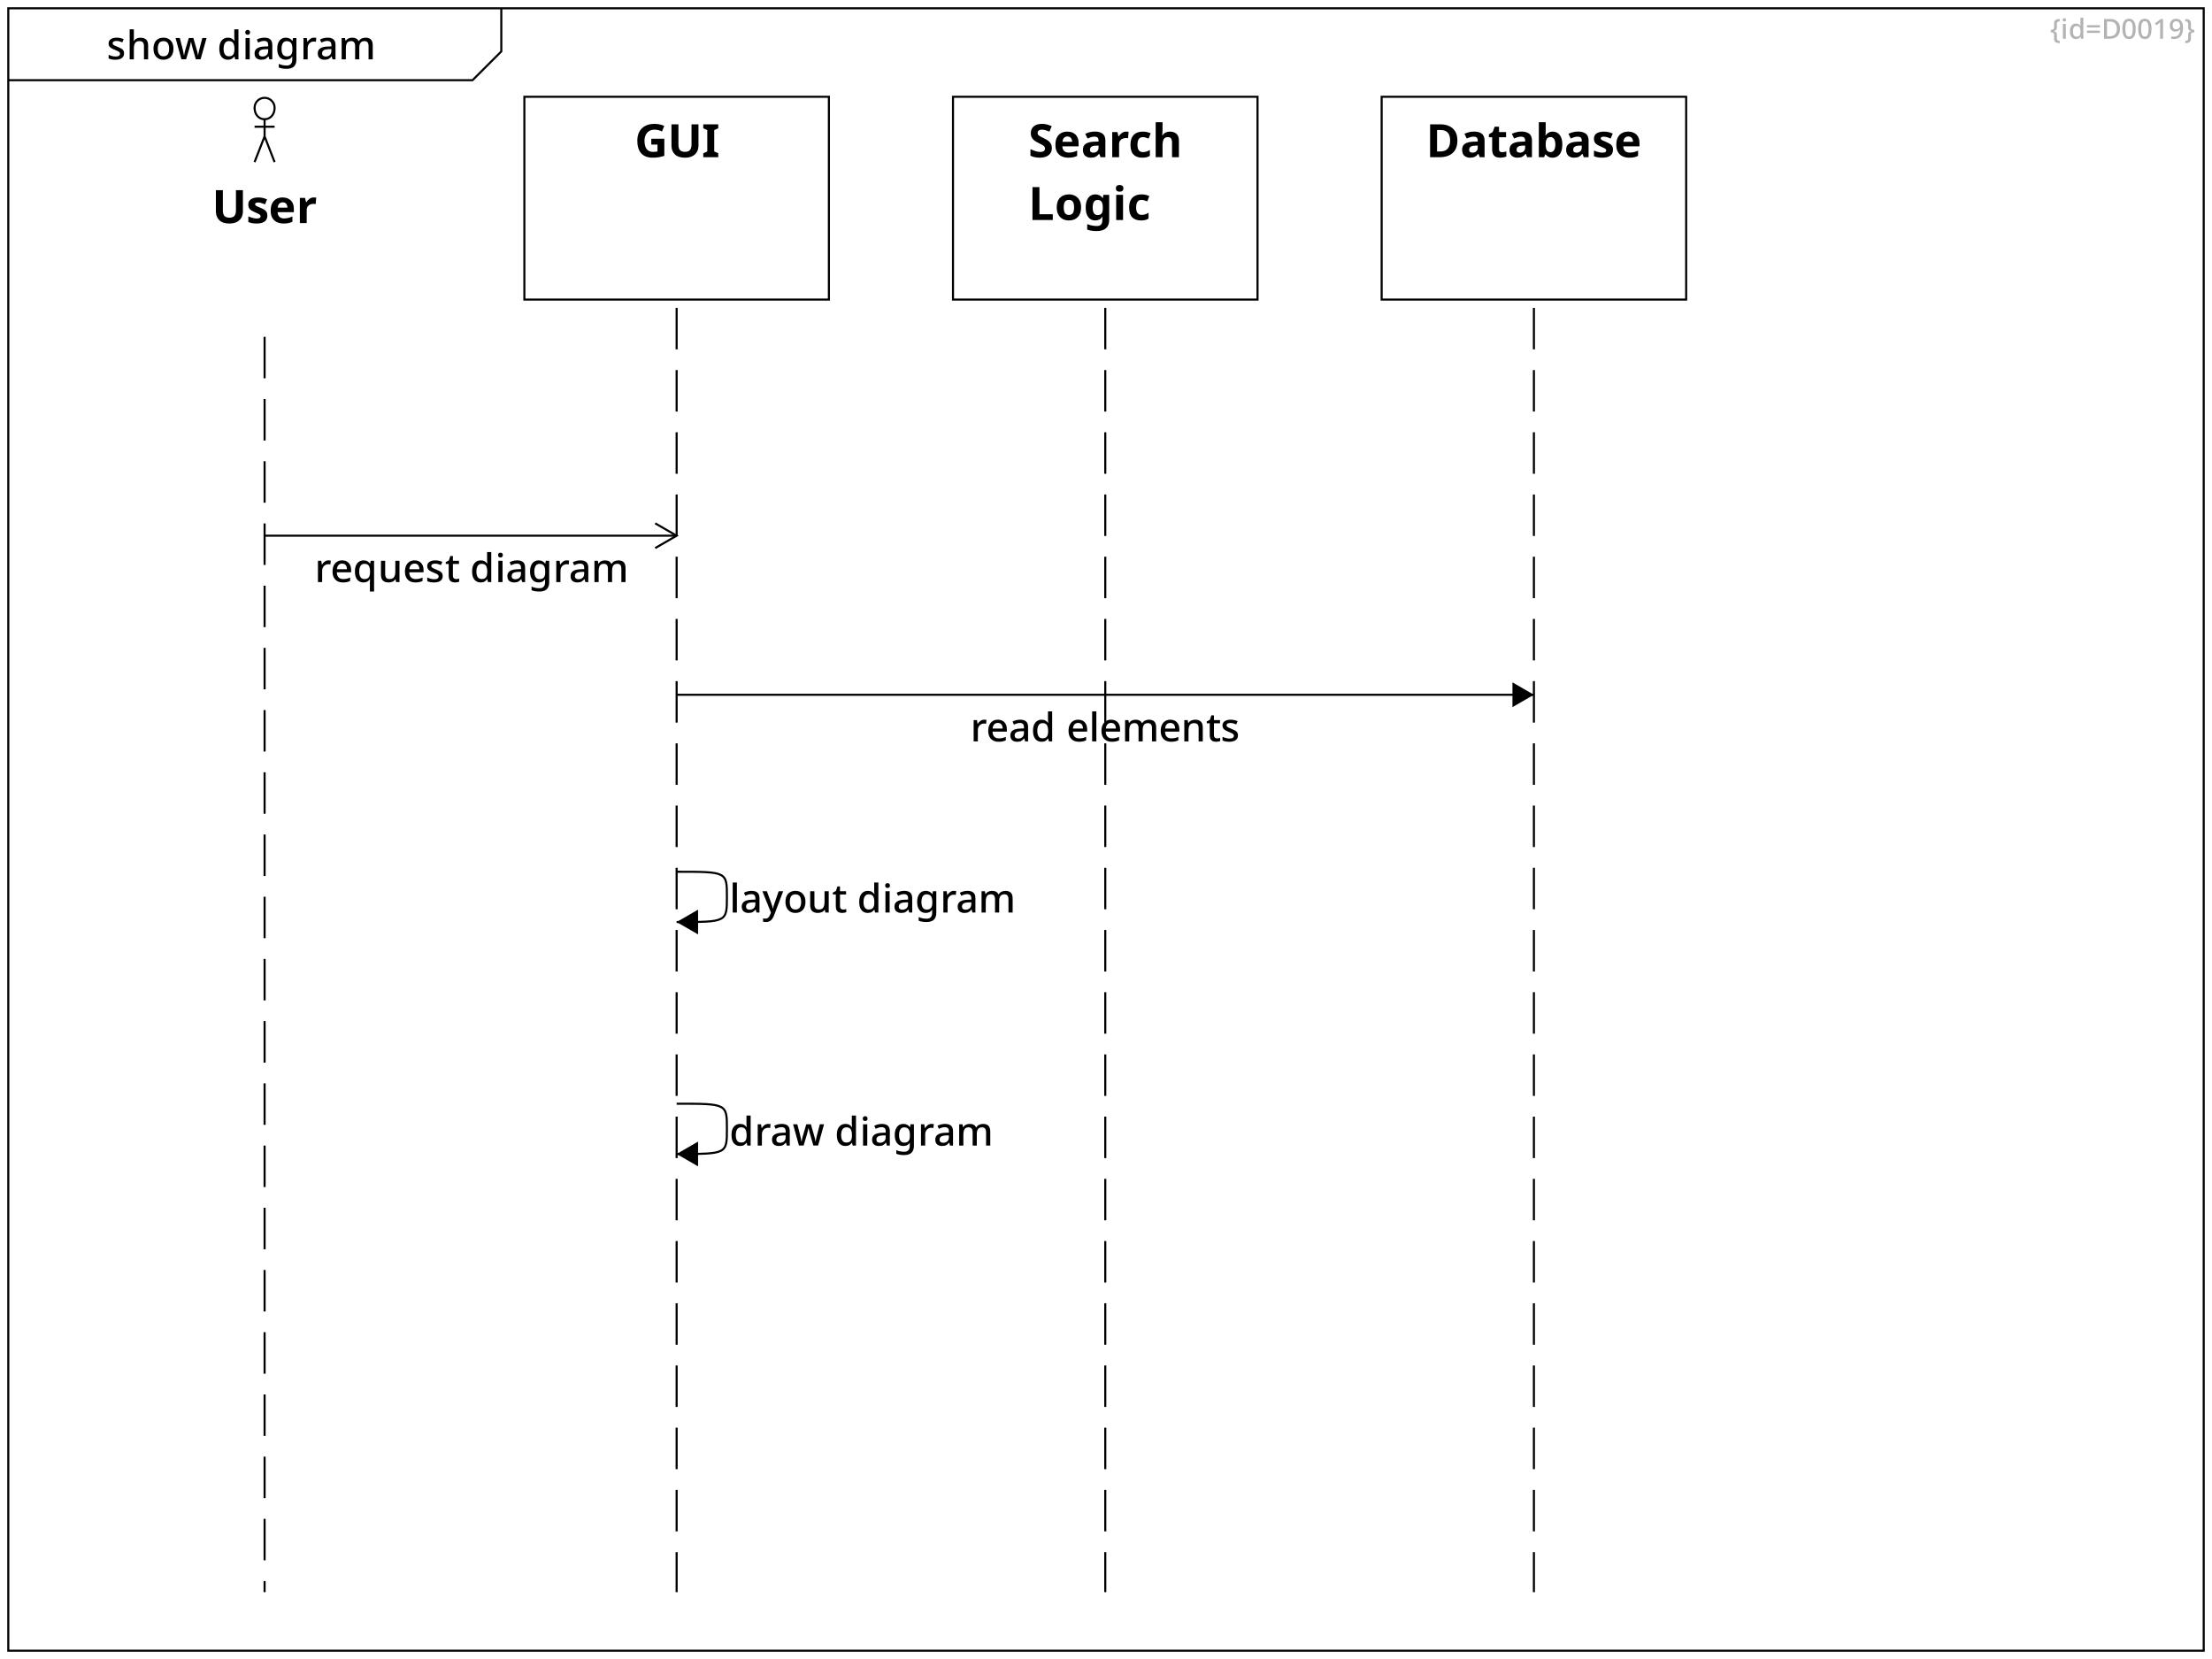 <?xml version="1.0" encoding="UTF-8"?>
<svg xmlns="http://www.w3.org/2000/svg" xmlns:xlink="http://www.w3.org/1999/xlink" width="1680" height="1260" viewBox="0 0 1680 1260">
<defs>
<g>
<g id="glyph-0-0">
<path d="M 13.234 -4.562 C 13.234 -2.977 12.648 -1.77 11.484 -0.938 C 10.328 -0.113 8.719 0.297 6.656 0.297 C 5.52 0.297 4.547 0.211 3.734 0.047 C 2.922 -0.117 2.176 -0.363 1.5 -0.688 L 1.5 -3.484 C 2.195 -3.141 3.02 -2.832 3.969 -2.562 C 4.926 -2.289 5.852 -2.156 6.75 -2.156 C 7.945 -2.156 8.812 -2.344 9.344 -2.719 C 9.875 -3.102 10.141 -3.617 10.141 -4.266 C 10.141 -4.617 10.039 -4.941 9.844 -5.234 C 9.645 -5.523 9.27 -5.82 8.719 -6.125 C 8.164 -6.438 7.359 -6.797 6.297 -7.203 C 5.254 -7.617 4.379 -8.031 3.672 -8.438 C 2.961 -8.852 2.414 -9.344 2.031 -9.906 C 1.656 -10.477 1.469 -11.219 1.469 -12.125 C 1.469 -13.52 2.031 -14.594 3.156 -15.344 C 4.289 -16.094 5.789 -16.469 7.656 -16.469 C 8.633 -16.469 9.555 -16.367 10.422 -16.172 C 11.297 -15.973 12.141 -15.691 12.953 -15.328 L 11.906 -12.906 C 11.207 -13.195 10.488 -13.445 9.75 -13.656 C 9.008 -13.875 8.258 -13.984 7.5 -13.984 C 6.539 -13.984 5.812 -13.832 5.312 -13.531 C 4.812 -13.227 4.562 -12.805 4.562 -12.266 C 4.562 -11.891 4.68 -11.562 4.922 -11.281 C 5.16 -11 5.562 -10.719 6.125 -10.438 C 6.695 -10.156 7.484 -9.816 8.484 -9.422 C 9.484 -9.035 10.336 -8.645 11.047 -8.25 C 11.766 -7.852 12.305 -7.363 12.672 -6.781 C 13.047 -6.195 13.234 -5.457 13.234 -4.562 Z M 13.234 -4.562 "/>
</g>
<g id="glyph-0-1">
<path d="M 5.672 -16.703 C 5.672 -16.191 5.648 -15.688 5.609 -15.188 C 5.566 -14.695 5.523 -14.297 5.484 -13.984 L 5.703 -13.984 C 6.223 -14.816 6.914 -15.43 7.781 -15.828 C 8.656 -16.234 9.602 -16.438 10.625 -16.438 C 12.52 -16.438 13.973 -15.969 14.984 -15.031 C 15.992 -14.094 16.5 -12.594 16.5 -10.531 L 16.5 0 L 13.344 0 L 13.344 -10.078 C 13.344 -12.598 12.234 -13.859 10.016 -13.859 C 8.359 -13.859 7.219 -13.363 6.594 -12.375 C 5.977 -11.383 5.672 -9.969 5.672 -8.125 L 5.672 0 L 2.484 0 L 2.484 -22.797 L 5.672 -22.797 Z M 5.672 -16.703 "/>
</g>
<g id="glyph-0-2">
<path d="M 16.734 -8.094 C 16.734 -5.414 16.039 -3.348 14.656 -1.891 C 13.281 -0.43 11.426 0.297 9.094 0.297 C 7.633 0.297 6.336 -0.031 5.203 -0.688 C 4.078 -1.352 3.188 -2.312 2.531 -3.562 C 1.883 -4.812 1.562 -6.32 1.562 -8.094 C 1.562 -10.781 2.238 -12.848 3.594 -14.297 C 4.957 -15.742 6.82 -16.469 9.188 -16.469 C 10.664 -16.469 11.969 -16.141 13.094 -15.484 C 14.227 -14.836 15.117 -13.895 15.766 -12.656 C 16.41 -11.414 16.734 -9.895 16.734 -8.094 Z M 4.828 -8.094 C 4.828 -6.281 5.172 -4.863 5.859 -3.844 C 6.555 -2.82 7.656 -2.312 9.156 -2.312 C 10.656 -2.312 11.75 -2.82 12.438 -3.844 C 13.125 -4.863 13.469 -6.281 13.469 -8.094 C 13.469 -9.938 13.117 -11.352 12.422 -12.344 C 11.723 -13.332 10.625 -13.828 9.125 -13.828 C 7.625 -13.828 6.531 -13.332 5.844 -12.344 C 5.164 -11.352 4.828 -9.938 4.828 -8.094 Z M 4.828 -8.094 "/>
</g>
<g id="glyph-0-3">
<path d="M 13.406 -8.094 C 13.25 -8.613 13.082 -9.211 12.906 -9.891 C 12.738 -10.578 12.582 -11.223 12.438 -11.828 C 12.301 -12.441 12.195 -12.91 12.125 -13.234 L 12 -13.234 C 11.938 -12.91 11.832 -12.438 11.688 -11.812 C 11.551 -11.195 11.398 -10.547 11.234 -9.859 C 11.066 -9.18 10.898 -8.582 10.734 -8.062 L 8.344 -0.031 L 4.797 -0.031 L 0.328 -16.203 L 3.562 -16.203 L 5.672 -8.016 C 5.891 -7.172 6.094 -6.273 6.281 -5.328 C 6.469 -4.379 6.602 -3.613 6.688 -3.031 L 6.812 -3.031 C 6.875 -3.375 6.957 -3.82 7.062 -4.375 C 7.176 -4.938 7.297 -5.504 7.422 -6.078 C 7.555 -6.648 7.68 -7.113 7.797 -7.469 L 10.375 -16.203 L 13.859 -16.203 L 16.375 -7.469 C 16.5 -7.07 16.629 -6.598 16.766 -6.047 C 16.91 -5.492 17.035 -4.953 17.141 -4.422 C 17.254 -3.891 17.332 -3.438 17.375 -3.062 L 17.484 -3.062 C 17.523 -3.383 17.594 -3.82 17.688 -4.375 C 17.789 -4.938 17.914 -5.535 18.062 -6.172 C 18.219 -6.816 18.367 -7.43 18.516 -8.016 L 20.672 -16.203 L 23.875 -16.203 L 19.344 -0.031 L 15.719 -0.031 Z M 13.406 -8.094 "/>
</g>
<g id="glyph-0-4">
</g>
<g id="glyph-0-5">
<path d="M 8.047 0.297 C 6.098 0.297 4.531 -0.398 3.344 -1.797 C 2.156 -3.203 1.562 -5.285 1.562 -8.047 C 1.562 -10.816 2.16 -12.91 3.359 -14.328 C 4.555 -15.754 6.133 -16.469 8.094 -16.469 C 9.32 -16.469 10.32 -16.238 11.094 -15.781 C 11.875 -15.32 12.504 -14.758 12.984 -14.094 L 13.172 -14.094 C 13.129 -14.352 13.078 -14.754 13.016 -15.297 C 12.961 -15.836 12.938 -16.316 12.938 -16.734 L 12.938 -22.797 L 16.109 -22.797 L 16.109 0 L 13.625 0 L 13.078 -2.156 L 12.938 -2.156 C 12.469 -1.457 11.844 -0.875 11.062 -0.406 C 10.289 0.059 9.285 0.297 8.047 0.297 Z M 8.797 -2.312 C 10.348 -2.312 11.441 -2.742 12.078 -3.609 C 12.723 -4.484 13.047 -5.789 13.047 -7.531 L 13.047 -8.016 C 13.047 -9.891 12.738 -11.332 12.125 -12.344 C 11.52 -13.352 10.398 -13.859 8.766 -13.859 C 7.461 -13.859 6.477 -13.332 5.812 -12.281 C 5.156 -11.227 4.828 -9.797 4.828 -7.984 C 4.828 -6.16 5.156 -4.758 5.812 -3.781 C 6.477 -2.801 7.473 -2.312 8.797 -2.312 Z M 8.797 -2.312 "/>
</g>
<g id="glyph-0-6">
<path d="M 4.109 -22.312 C 4.586 -22.312 5.004 -22.172 5.359 -21.891 C 5.723 -21.617 5.906 -21.148 5.906 -20.484 C 5.906 -19.848 5.723 -19.383 5.359 -19.094 C 5.004 -18.801 4.586 -18.656 4.109 -18.656 C 3.586 -18.656 3.148 -18.801 2.797 -19.094 C 2.453 -19.383 2.281 -19.848 2.281 -20.484 C 2.281 -21.148 2.453 -21.617 2.797 -21.891 C 3.148 -22.172 3.586 -22.312 4.109 -22.312 Z M 5.672 -16.172 L 5.672 0 L 2.484 0 L 2.484 -16.172 Z M 5.672 -16.172 "/>
</g>
<g id="glyph-0-7">
<path d="M 8.766 -16.469 C 10.785 -16.469 12.297 -16.02 13.297 -15.125 C 14.305 -14.238 14.812 -12.848 14.812 -10.953 L 14.812 0 L 12.562 0 L 11.938 -2.25 L 11.812 -2.25 C 11.113 -1.375 10.379 -0.727 9.609 -0.312 C 8.836 0.09 7.773 0.297 6.422 0.297 C 4.961 0.297 3.75 -0.094 2.781 -0.875 C 1.82 -1.664 1.344 -2.906 1.344 -4.594 C 1.344 -6.227 1.961 -7.473 3.203 -8.328 C 4.441 -9.191 6.352 -9.664 8.938 -9.75 L 11.703 -9.844 L 11.703 -10.734 C 11.703 -11.922 11.43 -12.758 10.891 -13.25 C 10.348 -13.738 9.586 -13.984 8.609 -13.984 C 7.785 -13.984 6.992 -13.863 6.234 -13.625 C 5.473 -13.383 4.742 -13.094 4.047 -12.75 L 3.031 -15.062 C 3.789 -15.457 4.664 -15.789 5.656 -16.062 C 6.645 -16.332 7.68 -16.469 8.766 -16.469 Z M 9.516 -7.703 C 7.672 -7.629 6.395 -7.328 5.688 -6.797 C 4.977 -6.266 4.625 -5.52 4.625 -4.562 C 4.625 -3.719 4.875 -3.102 5.375 -2.719 C 5.875 -2.344 6.52 -2.156 7.312 -2.156 C 8.562 -2.156 9.598 -2.504 10.422 -3.203 C 11.254 -3.91 11.672 -4.961 11.672 -6.359 L 11.672 -7.766 Z M 9.516 -7.703 "/>
</g>
<g id="glyph-0-8">
<path d="M 8.062 -16.469 C 10.207 -16.469 11.859 -15.66 13.016 -14.047 L 13.172 -14.047 L 13.531 -16.172 L 16.109 -16.172 L 16.109 0.203 C 16.109 2.504 15.492 4.242 14.266 5.422 C 13.035 6.609 11.16 7.203 8.641 7.203 C 7.461 7.203 6.383 7.117 5.406 6.953 C 4.438 6.797 3.547 6.547 2.734 6.203 L 2.734 3.422 C 4.453 4.266 6.477 4.688 8.812 4.688 C 10.133 4.688 11.156 4.312 11.875 3.562 C 12.594 2.812 12.953 1.754 12.953 0.391 L 12.953 -0.156 C 12.953 -0.414 12.961 -0.754 12.984 -1.172 C 13.004 -1.586 13.023 -1.906 13.047 -2.125 L 12.938 -2.125 C 12.395 -1.289 11.711 -0.676 10.891 -0.281 C 10.066 0.102 9.125 0.297 8.062 0.297 C 6.031 0.297 4.438 -0.438 3.281 -1.906 C 2.133 -3.375 1.562 -5.422 1.562 -8.047 C 1.562 -10.641 2.133 -12.691 3.281 -14.203 C 4.438 -15.711 6.031 -16.469 8.062 -16.469 Z M 8.734 -13.828 C 7.473 -13.828 6.504 -13.328 5.828 -12.328 C 5.16 -11.328 4.828 -9.891 4.828 -8.016 C 4.828 -6.129 5.16 -4.695 5.828 -3.719 C 6.504 -2.738 7.492 -2.25 8.797 -2.25 C 10.273 -2.25 11.359 -2.656 12.047 -3.469 C 12.734 -4.281 13.078 -5.602 13.078 -7.438 L 13.078 -8.047 C 13.078 -10.098 12.727 -11.57 12.031 -12.469 C 11.332 -13.375 10.234 -13.828 8.734 -13.828 Z M 8.734 -13.828 "/>
</g>
<g id="glyph-0-9">
<path d="M 10.469 -16.469 C 10.75 -16.469 11.051 -16.453 11.375 -16.422 C 11.707 -16.391 11.992 -16.352 12.234 -16.312 L 11.906 -13.344 C 11.383 -13.488 10.848 -13.562 10.297 -13.562 C 9.492 -13.562 8.734 -13.359 8.016 -12.953 C 7.305 -12.555 6.738 -11.984 6.312 -11.234 C 5.883 -10.484 5.672 -9.578 5.672 -8.516 L 5.672 0 L 2.484 0 L 2.484 -16.172 L 5.016 -16.172 L 5.438 -13.297 L 5.547 -13.297 C 6.066 -14.148 6.738 -14.891 7.562 -15.516 C 8.383 -16.148 9.352 -16.469 10.469 -16.469 Z M 10.469 -16.469 "/>
</g>
<g id="glyph-0-10">
<path d="M 20.609 -16.469 C 22.43 -16.469 23.801 -16 24.719 -15.062 C 25.633 -14.125 26.094 -12.613 26.094 -10.531 L 26.094 0 L 22.922 0 L 22.922 -10.109 C 22.922 -12.609 21.91 -13.859 19.891 -13.859 C 18.453 -13.859 17.422 -13.41 16.797 -12.516 C 16.18 -11.629 15.875 -10.359 15.875 -8.703 L 15.875 0 L 12.719 0 L 12.719 -10.109 C 12.719 -12.609 11.695 -13.859 9.656 -13.859 C 8.133 -13.859 7.086 -13.367 6.516 -12.391 C 5.953 -11.41 5.672 -10 5.672 -8.156 L 5.672 0 L 2.484 0 L 2.484 -16.172 L 5.016 -16.172 L 5.453 -14.016 L 5.641 -14.016 C 6.117 -14.848 6.785 -15.461 7.641 -15.859 C 8.504 -16.266 9.414 -16.469 10.375 -16.469 C 12.875 -16.469 14.516 -15.598 15.297 -13.859 L 15.547 -13.859 C 16.055 -14.754 16.77 -15.41 17.688 -15.828 C 18.613 -16.254 19.586 -16.469 20.609 -16.469 Z M 20.609 -16.469 "/>
</g>
<g id="glyph-0-11">
<path d="M 8.844 -16.469 C 10.969 -16.469 12.641 -15.812 13.859 -14.5 C 15.078 -13.195 15.688 -11.414 15.688 -9.156 L 15.688 -7.406 L 4.828 -7.406 C 4.867 -5.75 5.301 -4.477 6.125 -3.594 C 6.957 -2.719 8.125 -2.281 9.625 -2.281 C 10.664 -2.281 11.594 -2.375 12.406 -2.562 C 13.219 -2.75 14.051 -3.035 14.906 -3.422 L 14.906 -0.781 C 14.094 -0.414 13.273 -0.145 12.453 0.031 C 11.629 0.207 10.648 0.297 9.516 0.297 C 7.93 0.297 6.539 -0.008 5.344 -0.625 C 4.156 -1.25 3.227 -2.176 2.562 -3.406 C 1.895 -4.633 1.562 -6.148 1.562 -7.953 C 1.562 -9.773 1.863 -11.312 2.469 -12.562 C 3.082 -13.82 3.93 -14.785 5.016 -15.453 C 6.109 -16.129 7.383 -16.469 8.844 -16.469 Z M 8.844 -14.016 C 7.707 -14.016 6.789 -13.645 6.094 -12.906 C 5.406 -12.164 5.004 -11.113 4.891 -9.75 L 12.516 -9.75 C 12.492 -11.008 12.188 -12.035 11.594 -12.828 C 11 -13.617 10.082 -14.016 8.844 -14.016 Z M 8.844 -14.016 "/>
</g>
<g id="glyph-0-12">
<path d="M 12.938 0.328 C 12.938 -0.043 12.945 -0.461 12.969 -0.922 C 13 -1.391 13.047 -1.801 13.109 -2.156 L 12.938 -2.156 C 12.469 -1.457 11.836 -0.875 11.047 -0.406 C 10.266 0.059 9.254 0.297 8.016 0.297 C 6.086 0.297 4.531 -0.398 3.344 -1.797 C 2.156 -3.203 1.562 -5.285 1.562 -8.047 C 1.562 -10.816 2.164 -12.91 3.375 -14.328 C 4.582 -15.754 6.156 -16.469 8.094 -16.469 C 9.332 -16.469 10.344 -16.227 11.125 -15.75 C 11.906 -15.27 12.535 -14.691 13.016 -14.016 L 13.141 -14.016 L 13.531 -16.172 L 16.109 -16.172 L 16.109 7.203 L 12.938 7.203 Z M 8.812 -2.281 C 10.332 -2.281 11.41 -2.707 12.047 -3.562 C 12.691 -4.426 13.023 -5.727 13.047 -7.469 L 13.047 -8.016 C 13.047 -9.93 12.734 -11.383 12.109 -12.375 C 11.492 -13.363 10.379 -13.859 8.766 -13.859 C 7.441 -13.859 6.453 -13.332 5.797 -12.281 C 5.148 -11.227 4.828 -9.797 4.828 -7.984 C 4.828 -6.16 5.148 -4.754 5.797 -3.766 C 6.453 -2.773 7.457 -2.281 8.812 -2.281 Z M 8.812 -2.281 "/>
</g>
<g id="glyph-0-13">
<path d="M 16.406 -16.172 L 16.406 0 L 13.859 0 L 13.406 -2.125 L 13.266 -2.125 C 12.742 -1.289 12.02 -0.676 11.094 -0.281 C 10.176 0.102 9.207 0.297 8.188 0.297 C 6.289 0.297 4.844 -0.172 3.844 -1.109 C 2.844 -2.047 2.344 -3.535 2.344 -5.578 L 2.344 -16.172 L 5.547 -16.172 L 5.547 -6.062 C 5.547 -3.562 6.633 -2.312 8.812 -2.312 C 10.477 -2.312 11.629 -2.801 12.266 -3.781 C 12.91 -4.758 13.234 -6.16 13.234 -7.984 L 13.234 -16.172 Z M 16.406 -16.172 "/>
</g>
<g id="glyph-0-14">
<path d="M 8.312 -2.281 C 8.727 -2.281 9.156 -2.312 9.594 -2.375 C 10.039 -2.445 10.422 -2.547 10.734 -2.672 L 10.734 -0.266 C 10.379 -0.109 9.914 0.02 9.344 0.125 C 8.77 0.238 8.195 0.297 7.625 0.297 C 6.738 0.297 5.926 0.148 5.188 -0.141 C 4.445 -0.441 3.863 -0.961 3.438 -1.703 C 3.008 -2.441 2.797 -3.473 2.797 -4.797 L 2.797 -13.734 L 0.547 -13.734 L 0.547 -15.188 L 2.906 -16.375 L 4.016 -19.797 L 5.969 -19.797 L 5.969 -16.172 L 10.594 -16.172 L 10.594 -13.734 L 5.969 -13.734 L 5.969 -4.859 C 5.969 -3.984 6.18 -3.332 6.609 -2.906 C 7.047 -2.488 7.613 -2.281 8.312 -2.281 Z M 8.312 -2.281 "/>
</g>
<g id="glyph-0-15">
<path d="M 5.672 0 L 2.484 0 L 2.484 -22.797 L 5.672 -22.797 Z M 5.672 0 "/>
</g>
<g id="glyph-0-16">
<path d="M 10.688 -16.469 C 12.562 -16.469 14 -16 15 -15.062 C 16 -14.125 16.5 -12.613 16.5 -10.531 L 16.5 0 L 13.344 0 L 13.344 -10.078 C 13.344 -12.598 12.234 -13.859 10.016 -13.859 C 8.359 -13.859 7.219 -13.367 6.594 -12.391 C 5.977 -11.41 5.672 -10 5.672 -8.156 L 5.672 0 L 2.484 0 L 2.484 -16.172 L 5.016 -16.172 L 5.453 -14.016 L 5.641 -14.016 C 6.16 -14.848 6.875 -15.461 7.781 -15.859 C 8.695 -16.266 9.664 -16.469 10.688 -16.469 Z M 10.688 -16.469 "/>
</g>
<g id="glyph-0-17">
<path d="M 0.031 -16.172 L 3.453 -16.172 L 6.812 -6.984 C 7.07 -6.285 7.297 -5.609 7.484 -4.953 C 7.672 -4.305 7.816 -3.676 7.922 -3.062 L 8.047 -3.062 C 8.141 -3.582 8.289 -4.191 8.5 -4.891 C 8.707 -5.586 8.941 -6.297 9.203 -7.016 L 12.391 -16.172 L 15.812 -16.172 L 8.875 2.188 C 8.301 3.75 7.523 4.973 6.547 5.859 C 5.578 6.754 4.316 7.203 2.766 7.203 C 2.266 7.203 1.832 7.176 1.469 7.125 C 1.113 7.07 0.805 7.016 0.547 6.953 L 0.547 4.438 C 0.742 4.477 1 4.52 1.312 4.562 C 1.633 4.602 1.969 4.625 2.312 4.625 C 3.227 4.625 3.969 4.359 4.531 3.828 C 5.094 3.297 5.531 2.598 5.844 1.734 L 6.516 0 Z M 0.031 -16.172 "/>
</g>
<g id="glyph-1-0">
<path d="M 7.344 3.312 C 5.906 3.301 4.836 3.039 4.141 2.531 C 3.441 2.02 3.094 1.219 3.094 0.125 L 3.094 -3 C 3.094 -3.695 2.867 -4.191 2.422 -4.484 C 1.984 -4.785 1.344 -4.938 0.5 -4.938 L 0.5 -6.734 C 1.344 -6.754 1.984 -6.906 2.422 -7.188 C 2.867 -7.477 3.094 -7.969 3.094 -8.656 L 3.094 -11.797 C 3.094 -12.891 3.453 -13.695 4.172 -14.219 C 4.891 -14.738 5.945 -15 7.344 -15 L 7.344 -13.25 C 6.676 -13.238 6.145 -13.094 5.75 -12.812 C 5.363 -12.539 5.172 -12.078 5.172 -11.422 L 5.172 -8.406 C 5.172 -7 4.398 -6.172 2.859 -5.922 L 2.859 -5.797 C 4.398 -5.523 5.172 -4.695 5.172 -3.312 L 5.172 -0.234 C 5.172 0.418 5.363 0.879 5.75 1.141 C 6.133 1.41 6.664 1.555 7.344 1.578 Z M 7.344 3.312 "/>
</g>
<g id="glyph-1-1">
<path d="M 2.875 -15.625 C 3.207 -15.625 3.5 -15.523 3.75 -15.328 C 4.008 -15.129 4.141 -14.801 4.141 -14.344 C 4.141 -13.895 4.008 -13.566 3.75 -13.359 C 3.5 -13.16 3.207 -13.062 2.875 -13.062 C 2.508 -13.062 2.203 -13.16 1.953 -13.359 C 1.711 -13.566 1.594 -13.895 1.594 -14.344 C 1.594 -14.801 1.711 -15.129 1.953 -15.328 C 2.203 -15.523 2.508 -15.625 2.875 -15.625 Z M 3.969 -11.312 L 3.969 0 L 1.75 0 L 1.75 -11.312 Z M 3.969 -11.312 "/>
</g>
<g id="glyph-1-2">
<path d="M 5.625 0.203 C 4.27 0.203 3.176 -0.285 2.344 -1.266 C 1.508 -2.242 1.094 -3.695 1.094 -5.625 C 1.094 -7.57 1.508 -9.039 2.344 -10.031 C 3.188 -11.031 4.297 -11.531 5.672 -11.531 C 6.523 -11.531 7.223 -11.367 7.766 -11.047 C 8.316 -10.723 8.758 -10.332 9.094 -9.875 L 9.219 -9.875 C 9.188 -10.051 9.148 -10.328 9.109 -10.703 C 9.066 -11.086 9.047 -11.426 9.047 -11.719 L 9.047 -15.953 L 11.281 -15.953 L 11.281 0 L 9.531 0 L 9.156 -1.516 L 9.047 -1.516 C 8.723 -1.023 8.289 -0.613 7.75 -0.281 C 7.207 0.039 6.5 0.203 5.625 0.203 Z M 6.156 -1.609 C 7.25 -1.609 8.02 -1.91 8.469 -2.516 C 8.914 -3.129 9.141 -4.047 9.141 -5.266 L 9.141 -5.609 C 9.141 -6.922 8.926 -7.93 8.5 -8.641 C 8.07 -9.348 7.281 -9.703 6.125 -9.703 C 5.219 -9.703 4.531 -9.332 4.062 -8.594 C 3.602 -7.863 3.375 -6.863 3.375 -5.594 C 3.375 -4.312 3.602 -3.328 4.062 -2.641 C 4.531 -1.953 5.227 -1.609 6.156 -1.609 Z M 6.156 -1.609 "/>
</g>
<g id="glyph-1-3">
<path d="M 1.094 -8.609 L 1.094 -10.312 L 10.875 -10.312 L 10.875 -8.609 Z M 1.094 -4.469 L 1.094 -6.188 L 10.875 -6.188 L 10.875 -4.469 Z M 1.094 -4.469 "/>
</g>
<g id="glyph-1-4">
<path d="M 14.141 -7.641 C 14.141 -5.109 13.441 -3.203 12.047 -1.922 C 10.648 -0.641 8.695 0 6.188 0 L 2 0 L 2 -15 L 6.641 -15 C 8.16 -15 9.477 -14.719 10.594 -14.156 C 11.719 -13.594 12.586 -12.77 13.203 -11.688 C 13.828 -10.602 14.141 -9.254 14.141 -7.641 Z M 11.766 -7.578 C 11.766 -9.473 11.305 -10.863 10.391 -11.75 C 9.473 -12.633 8.172 -13.078 6.484 -13.078 L 4.266 -13.078 L 4.266 -1.906 L 6.094 -1.906 C 9.875 -1.906 11.766 -3.797 11.766 -7.578 Z M 11.766 -7.578 "/>
</g>
<g id="glyph-1-5">
<path d="M 11.062 -7.516 C 11.062 -5.891 10.891 -4.504 10.547 -3.359 C 10.203 -2.211 9.66 -1.332 8.922 -0.719 C 8.18 -0.102 7.203 0.203 5.984 0.203 C 4.266 0.203 2.992 -0.477 2.172 -1.844 C 1.348 -3.207 0.938 -5.098 0.938 -7.516 C 0.938 -9.129 1.102 -10.508 1.438 -11.656 C 1.77 -12.812 2.305 -13.691 3.047 -14.297 C 3.785 -14.91 4.766 -15.219 5.984 -15.219 C 7.691 -15.219 8.961 -14.539 9.797 -13.188 C 10.641 -11.844 11.062 -9.953 11.062 -7.516 Z M 3.172 -7.516 C 3.172 -5.555 3.379 -4.086 3.797 -3.109 C 4.223 -2.141 4.953 -1.656 5.984 -1.656 C 7.004 -1.656 7.727 -2.141 8.156 -3.109 C 8.594 -4.078 8.812 -5.547 8.812 -7.516 C 8.812 -9.461 8.594 -10.922 8.156 -11.891 C 7.727 -12.867 7.004 -13.359 5.984 -13.359 C 4.953 -13.359 4.223 -12.867 3.797 -11.891 C 3.379 -10.922 3.172 -9.461 3.172 -7.516 Z M 3.172 -7.516 "/>
</g>
<g id="glyph-1-6">
<path d="M 7.812 0 L 5.609 0 L 5.609 -9.953 C 5.609 -10.473 5.613 -10.945 5.625 -11.375 C 5.645 -11.812 5.664 -12.234 5.688 -12.641 C 5.508 -12.461 5.32 -12.285 5.125 -12.109 C 4.926 -11.93 4.703 -11.738 4.453 -11.531 L 2.812 -10.203 L 1.688 -11.641 L 5.969 -15 L 7.812 -15 Z M 7.812 0 "/>
</g>
<g id="glyph-1-7">
<path d="M 11.031 -8.594 C 11.031 -7.738 10.969 -6.883 10.844 -6.031 C 10.727 -5.188 10.52 -4.391 10.219 -3.641 C 9.914 -2.891 9.5 -2.223 8.969 -1.641 C 8.438 -1.066 7.754 -0.613 6.922 -0.281 C 6.098 0.039 5.109 0.203 3.953 0.203 C 3.648 0.203 3.312 0.188 2.938 0.156 C 2.562 0.133 2.254 0.086 2.016 0.016 L 2.016 -1.844 C 2.578 -1.676 3.191 -1.594 3.859 -1.594 C 4.816 -1.594 5.613 -1.734 6.25 -2.016 C 6.883 -2.305 7.383 -2.711 7.75 -3.234 C 8.113 -3.754 8.379 -4.352 8.547 -5.031 C 8.711 -5.719 8.812 -6.445 8.844 -7.219 L 8.719 -7.219 C 8.406 -6.75 7.973 -6.344 7.422 -6 C 6.879 -5.656 6.148 -5.484 5.234 -5.484 C 3.93 -5.484 2.891 -5.883 2.109 -6.688 C 1.328 -7.488 0.938 -8.617 0.938 -10.078 C 0.938 -11.66 1.379 -12.906 2.266 -13.812 C 3.148 -14.727 4.332 -15.188 5.812 -15.188 C 6.789 -15.188 7.672 -14.945 8.453 -14.469 C 9.242 -13.988 9.867 -13.266 10.328 -12.297 C 10.797 -11.328 11.031 -10.094 11.031 -8.594 Z M 5.844 -13.359 C 5.039 -13.359 4.383 -13.094 3.875 -12.562 C 3.375 -12.031 3.125 -11.219 3.125 -10.125 C 3.125 -9.227 3.344 -8.52 3.781 -8 C 4.219 -7.477 4.875 -7.219 5.75 -7.219 C 6.363 -7.219 6.895 -7.344 7.344 -7.594 C 7.789 -7.852 8.141 -8.176 8.391 -8.562 C 8.648 -8.957 8.781 -9.363 8.781 -9.781 C 8.781 -10.344 8.672 -10.895 8.453 -11.438 C 8.234 -11.988 7.898 -12.445 7.453 -12.812 C 7.016 -13.176 6.477 -13.359 5.844 -13.359 Z M 5.844 -13.359 "/>
</g>
<g id="glyph-1-8">
<path d="M 0.719 1.578 C 1.383 1.555 1.91 1.41 2.297 1.141 C 2.691 0.867 2.891 0.402 2.891 -0.25 L 2.891 -3.297 C 2.891 -4.68 3.66 -5.508 5.203 -5.781 L 5.203 -5.906 C 3.66 -6.164 2.891 -6.988 2.891 -8.375 L 2.891 -11.438 C 2.891 -12.102 2.695 -12.566 2.312 -12.828 C 1.938 -13.098 1.406 -13.238 0.719 -13.25 L 0.719 -15 C 2.156 -14.977 3.223 -14.711 3.922 -14.203 C 4.629 -13.691 4.984 -12.891 4.984 -11.797 L 4.984 -8.672 C 4.984 -7.973 5.203 -7.473 5.641 -7.172 C 6.078 -6.879 6.719 -6.734 7.562 -6.734 L 7.562 -4.938 C 6.719 -4.938 6.078 -4.785 5.641 -4.484 C 5.203 -4.191 4.984 -3.707 4.984 -3.031 L 4.984 0.125 C 4.984 1.219 4.617 2.02 3.891 2.531 C 3.172 3.051 2.113 3.312 0.719 3.312 Z M 0.719 1.578 "/>
</g>
<g id="glyph-2-0">
<path d="M 23.875 -12.734 C 23.875 -8.516 22.676 -5.336 20.281 -3.203 C 17.883 -1.066 14.531 0 10.219 0 L 3.156 0 L 3.156 -24.984 L 10.984 -24.984 C 13.598 -24.984 15.867 -24.516 17.797 -23.578 C 19.723 -22.648 21.219 -21.281 22.281 -19.469 C 23.344 -17.664 23.875 -15.422 23.875 -12.734 Z M 18.375 -12.594 C 18.375 -15.375 17.766 -17.41 16.547 -18.703 C 15.336 -20.004 13.578 -20.656 11.266 -20.656 L 8.438 -20.656 L 8.438 -4.375 L 10.703 -4.375 C 15.816 -4.375 18.375 -7.113 18.375 -12.594 Z M 18.375 -12.594 "/>
</g>
<g id="glyph-2-1">
<path d="M 10.562 -19.5 C 13.133 -19.5 15.102 -18.941 16.469 -17.828 C 17.832 -16.723 18.516 -15.023 18.516 -12.734 L 18.516 0 L 14.875 0 L 13.859 -2.594 L 13.719 -2.594 C 12.906 -1.562 12.039 -0.812 11.125 -0.344 C 10.219 0.113 8.973 0.344 7.391 0.344 C 5.68 0.344 4.266 -0.148 3.141 -1.141 C 2.023 -2.129 1.469 -3.648 1.469 -5.703 C 1.469 -7.734 2.176 -9.234 3.594 -10.203 C 5.02 -11.172 7.16 -11.703 10.016 -11.797 L 13.328 -11.906 L 13.328 -12.734 C 13.328 -13.742 13.066 -14.477 12.547 -14.938 C 12.023 -15.406 11.297 -15.641 10.359 -15.641 C 9.422 -15.641 8.508 -15.504 7.625 -15.234 C 6.738 -14.973 5.852 -14.645 4.969 -14.25 L 3.25 -17.781 C 4.281 -18.312 5.422 -18.727 6.672 -19.031 C 7.922 -19.344 9.219 -19.5 10.562 -19.5 Z M 11.312 -8.781 C 9.625 -8.738 8.453 -8.438 7.797 -7.875 C 7.148 -7.312 6.828 -6.578 6.828 -5.672 C 6.828 -4.879 7.055 -4.312 7.516 -3.969 C 7.984 -3.633 8.594 -3.469 9.344 -3.469 C 10.469 -3.469 11.41 -3.797 12.172 -4.453 C 12.941 -5.117 13.328 -6.062 13.328 -7.281 L 13.328 -8.859 Z M 11.312 -8.781 "/>
</g>
<g id="glyph-2-2">
<path d="M 10.781 -3.812 C 11.363 -3.812 11.922 -3.867 12.453 -3.984 C 12.992 -4.109 13.531 -4.25 14.062 -4.406 L 14.062 -0.531 C 13.508 -0.289 12.816 -0.086 11.984 0.078 C 11.16 0.254 10.258 0.344 9.281 0.344 C 8.133 0.344 7.109 0.16 6.203 -0.203 C 5.305 -0.578 4.598 -1.223 4.078 -2.141 C 3.555 -3.066 3.297 -4.348 3.297 -5.984 L 3.297 -15.188 L 0.812 -15.188 L 0.812 -17.391 L 3.672 -19.141 L 5.188 -23.172 L 8.5 -23.172 L 8.5 -19.109 L 13.859 -19.109 L 13.859 -15.188 L 8.5 -15.188 L 8.5 -5.984 C 8.5 -5.266 8.707 -4.723 9.125 -4.359 C 9.551 -3.992 10.102 -3.812 10.781 -3.812 Z M 10.781 -3.812 "/>
</g>
<g id="glyph-2-3">
<path d="M 7.938 -20.406 C 7.938 -19.676 7.914 -18.961 7.875 -18.266 C 7.832 -17.566 7.785 -17.02 7.734 -16.625 L 7.938 -16.625 C 8.457 -17.414 9.148 -18.082 10.016 -18.625 C 10.879 -19.176 12 -19.453 13.375 -19.453 C 15.52 -19.453 17.254 -18.617 18.578 -16.953 C 19.91 -15.285 20.578 -12.832 20.578 -9.594 C 20.578 -6.32 19.898 -3.848 18.547 -2.172 C 17.191 -0.492 15.422 0.344 13.234 0.344 C 11.828 0.344 10.723 0.09 9.922 -0.406 C 9.117 -0.906 8.457 -1.469 7.938 -2.094 L 7.594 -2.094 L 6.719 0 L 2.734 0 L 2.734 -26.594 L 7.938 -26.594 Z M 11.688 -15.297 C 10.332 -15.297 9.379 -14.875 8.828 -14.031 C 8.285 -13.195 7.988 -11.914 7.938 -10.188 L 7.938 -9.625 C 7.938 -7.781 8.211 -6.363 8.766 -5.375 C 9.316 -4.383 10.316 -3.891 11.766 -3.891 C 12.836 -3.891 13.688 -4.383 14.312 -5.375 C 14.945 -6.363 15.266 -7.789 15.266 -9.656 C 15.266 -11.52 14.941 -12.926 14.297 -13.875 C 13.648 -14.82 12.781 -15.297 11.688 -15.297 Z M 11.688 -15.297 "/>
</g>
<g id="glyph-2-4">
<path d="M 16.062 -5.672 C 16.062 -3.734 15.379 -2.242 14.016 -1.203 C 12.648 -0.172 10.613 0.344 7.906 0.344 C 6.582 0.344 5.441 0.254 4.484 0.078 C 3.523 -0.086 2.566 -0.367 1.609 -0.766 L 1.609 -5.078 C 2.641 -4.609 3.75 -4.223 4.938 -3.922 C 6.125 -3.617 7.172 -3.469 8.078 -3.469 C 9.109 -3.469 9.836 -3.617 10.266 -3.922 C 10.703 -4.223 10.922 -4.617 10.922 -5.109 C 10.922 -5.43 10.832 -5.723 10.656 -5.984 C 10.477 -6.242 10.098 -6.535 9.516 -6.859 C 8.93 -7.18 8.023 -7.602 6.797 -8.125 C 5.598 -8.633 4.613 -9.141 3.844 -9.641 C 3.07 -10.141 2.5 -10.742 2.125 -11.453 C 1.758 -12.172 1.578 -13.066 1.578 -14.141 C 1.578 -15.91 2.266 -17.238 3.641 -18.125 C 5.016 -19.008 6.848 -19.453 9.141 -19.453 C 10.328 -19.453 11.457 -19.336 12.531 -19.109 C 13.602 -18.879 14.711 -18.492 15.859 -17.953 L 14.281 -14.203 C 13.344 -14.609 12.453 -14.941 11.609 -15.203 C 10.773 -15.473 9.926 -15.609 9.062 -15.609 C 7.52 -15.609 6.75 -15.188 6.75 -14.344 C 6.75 -14.039 6.848 -13.766 7.047 -13.516 C 7.242 -13.273 7.629 -13.016 8.203 -12.734 C 8.773 -12.453 9.625 -12.082 10.75 -11.625 C 11.844 -11.176 12.785 -10.711 13.578 -10.234 C 14.367 -9.754 14.977 -9.16 15.406 -8.453 C 15.844 -7.742 16.062 -6.816 16.062 -5.672 Z M 16.062 -5.672 "/>
</g>
<g id="glyph-2-5">
<path d="M 10.609 -19.453 C 13.242 -19.453 15.332 -18.695 16.875 -17.188 C 18.414 -15.688 19.188 -13.551 19.188 -10.781 L 19.188 -8.266 L 6.859 -8.266 C 6.91 -6.797 7.348 -5.641 8.172 -4.797 C 9.004 -3.953 10.156 -3.531 11.625 -3.531 C 12.852 -3.531 13.969 -3.648 14.969 -3.891 C 15.977 -4.141 17.02 -4.523 18.094 -5.047 L 18.094 -1.016 C 17.156 -0.547 16.164 -0.203 15.125 0.016 C 14.094 0.234 12.844 0.344 11.375 0.344 C 9.457 0.344 7.766 -0.008 6.297 -0.719 C 4.828 -1.426 3.672 -2.504 2.828 -3.953 C 1.992 -5.398 1.578 -7.223 1.578 -9.422 C 1.578 -11.66 1.953 -13.52 2.703 -15 C 3.461 -16.477 4.52 -17.586 5.875 -18.328 C 7.227 -19.078 8.805 -19.453 10.609 -19.453 Z M 10.641 -15.75 C 9.641 -15.75 8.805 -15.422 8.141 -14.766 C 7.473 -14.117 7.082 -13.102 6.969 -11.719 L 14.281 -11.719 C 14.258 -12.883 13.957 -13.848 13.375 -14.609 C 12.789 -15.367 11.879 -15.75 10.641 -15.75 Z M 10.641 -15.75 "/>
</g>
<g id="glyph-2-6">
<path d="M 17.891 -6.938 C 17.891 -4.719 17.086 -2.945 15.484 -1.625 C 13.891 -0.312 11.625 0.344 8.688 0.344 C 6.039 0.344 3.68 -0.156 1.609 -1.156 L 1.609 -6.094 C 2.797 -5.57 4.023 -5.098 5.297 -4.672 C 6.566 -4.242 7.832 -4.031 9.094 -4.031 C 10.406 -4.031 11.332 -4.281 11.875 -4.781 C 12.426 -5.281 12.703 -5.914 12.703 -6.688 C 12.703 -7.312 12.484 -7.844 12.047 -8.281 C 11.617 -8.727 11.039 -9.145 10.312 -9.531 C 9.594 -9.914 8.77 -10.332 7.844 -10.781 C 7.258 -11.062 6.629 -11.395 5.953 -11.781 C 5.273 -12.164 4.625 -12.641 4 -13.203 C 3.383 -13.773 2.879 -14.469 2.484 -15.281 C 2.086 -16.102 1.891 -17.086 1.891 -18.234 C 1.891 -20.473 2.645 -22.219 4.156 -23.469 C 5.676 -24.719 7.742 -25.344 10.359 -25.344 C 11.66 -25.344 12.898 -25.191 14.078 -24.891 C 15.266 -24.586 16.5 -24.156 17.781 -23.594 L 16.062 -19.453 C 14.914 -19.922 13.891 -20.285 12.984 -20.547 C 12.078 -20.805 11.145 -20.938 10.188 -20.938 C 9.188 -20.938 8.414 -20.703 7.875 -20.234 C 7.332 -19.766 7.062 -19.156 7.062 -18.406 C 7.062 -17.52 7.457 -16.82 8.25 -16.312 C 9.051 -15.801 10.234 -15.172 11.797 -14.422 C 13.078 -13.816 14.164 -13.188 15.062 -12.531 C 15.969 -11.875 16.664 -11.102 17.156 -10.219 C 17.645 -9.332 17.891 -8.238 17.891 -6.938 Z M 17.891 -6.938 "/>
</g>
<g id="glyph-2-7">
<path d="M 13.406 -19.453 C 13.664 -19.453 13.969 -19.441 14.312 -19.422 C 14.664 -19.398 14.945 -19.363 15.156 -19.312 L 14.766 -14.422 C 14.609 -14.461 14.367 -14.5 14.047 -14.531 C 13.734 -14.57 13.461 -14.594 13.234 -14.594 C 12.348 -14.594 11.492 -14.438 10.672 -14.125 C 9.859 -13.812 9.195 -13.301 8.688 -12.594 C 8.188 -11.895 7.938 -10.941 7.938 -9.734 L 7.938 0 L 2.734 0 L 2.734 -19.109 L 6.688 -19.109 L 7.453 -15.891 L 7.703 -15.891 C 8.266 -16.867 9.035 -17.707 10.016 -18.406 C 10.992 -19.102 12.125 -19.453 13.406 -19.453 Z M 13.406 -19.453 "/>
</g>
<g id="glyph-2-8">
<path d="M 10.5 0.344 C 7.656 0.344 5.457 -0.441 3.906 -2.016 C 2.352 -3.586 1.578 -6.066 1.578 -9.453 C 1.578 -11.785 1.973 -13.688 2.766 -15.156 C 3.555 -16.625 4.656 -17.707 6.062 -18.406 C 7.477 -19.102 9.109 -19.453 10.953 -19.453 C 12.266 -19.453 13.398 -19.32 14.359 -19.062 C 15.328 -18.812 16.176 -18.516 16.906 -18.172 L 15.359 -14.141 C 14.547 -14.461 13.781 -14.727 13.062 -14.938 C 12.352 -15.156 11.648 -15.266 10.953 -15.266 C 8.242 -15.266 6.891 -13.336 6.891 -9.484 C 6.891 -7.566 7.242 -6.156 7.953 -5.25 C 8.672 -4.344 9.672 -3.891 10.953 -3.891 C 12.047 -3.891 13.016 -4.035 13.859 -4.328 C 14.703 -4.617 15.52 -5.02 16.312 -5.531 L 16.312 -1.078 C 15.52 -0.566 14.688 -0.203 13.812 0.016 C 12.938 0.234 11.832 0.344 10.5 0.344 Z M 10.5 0.344 "/>
</g>
<g id="glyph-2-9">
<path d="M 7.938 -21.172 C 7.938 -20.242 7.906 -19.348 7.844 -18.484 C 7.789 -17.617 7.742 -17.008 7.703 -16.656 L 7.984 -16.656 C 8.586 -17.633 9.367 -18.344 10.328 -18.781 C 11.285 -19.227 12.348 -19.453 13.516 -19.453 C 15.586 -19.453 17.25 -18.898 18.5 -17.797 C 19.75 -16.691 20.375 -14.91 20.375 -12.453 L 20.375 0 L 15.156 0 L 15.156 -11.172 C 15.156 -13.922 14.129 -15.297 12.078 -15.297 C 10.516 -15.297 9.43 -14.754 8.828 -13.672 C 8.234 -12.586 7.938 -11.031 7.938 -9 L 7.938 0 L 2.734 0 L 2.734 -26.594 L 7.938 -26.594 Z M 7.938 -21.172 "/>
</g>
<g id="glyph-2-10">
<path d="M 3.156 0 L 3.156 -24.984 L 8.438 -24.984 L 8.438 -4.375 L 18.578 -4.375 L 18.578 0 Z M 3.156 0 "/>
</g>
<g id="glyph-2-11">
<path d="M 20.094 -9.594 C 20.094 -6.414 19.254 -3.961 17.578 -2.234 C 15.91 -0.516 13.645 0.344 10.781 0.344 C 9.008 0.344 7.426 -0.035 6.031 -0.797 C 4.645 -1.566 3.555 -2.691 2.766 -4.172 C 1.973 -5.66 1.578 -7.469 1.578 -9.594 C 1.578 -12.758 2.406 -15.191 4.062 -16.891 C 5.719 -18.598 7.992 -19.453 10.891 -19.453 C 12.68 -19.453 14.266 -19.066 15.641 -18.297 C 17.016 -17.535 18.098 -16.426 18.891 -14.969 C 19.691 -13.508 20.094 -11.719 20.094 -9.594 Z M 6.891 -9.594 C 6.891 -7.695 7.195 -6.266 7.812 -5.297 C 8.438 -4.328 9.445 -3.844 10.844 -3.844 C 12.227 -3.844 13.227 -4.328 13.844 -5.297 C 14.457 -6.266 14.766 -7.695 14.766 -9.594 C 14.766 -11.477 14.457 -12.895 13.844 -13.844 C 13.227 -14.789 12.219 -15.266 10.812 -15.266 C 9.438 -15.266 8.438 -14.789 7.812 -13.844 C 7.195 -12.895 6.891 -11.477 6.891 -9.594 Z M 6.891 -9.594 "/>
</g>
<g id="glyph-2-12">
<path d="M 8.922 -19.453 C 11.273 -19.453 13.117 -18.52 14.453 -16.656 L 14.594 -16.656 L 15.016 -19.109 L 19.422 -19.109 L 19.422 0.031 C 19.422 2.758 18.613 4.836 17 6.266 C 15.395 7.691 13.02 8.406 9.875 8.406 C 8.52 8.406 7.266 8.32 6.109 8.156 C 4.953 7.988 3.828 7.695 2.734 7.281 L 2.734 3.109 C 5.086 4.086 7.57 4.578 10.188 4.578 C 12.863 4.578 14.203 3.133 14.203 0.25 L 14.203 -0.141 C 14.203 -0.535 14.219 -0.941 14.25 -1.359 C 14.289 -1.785 14.32 -2.16 14.344 -2.484 L 14.203 -2.484 C 13.555 -1.484 12.773 -0.758 11.859 -0.312 C 10.953 0.121 9.926 0.344 8.781 0.344 C 6.52 0.344 4.754 -0.52 3.484 -2.25 C 2.211 -3.988 1.578 -6.41 1.578 -9.516 C 1.578 -12.641 2.227 -15.078 3.531 -16.828 C 4.844 -18.578 6.641 -19.453 8.922 -19.453 Z M 10.562 -15.219 C 8.113 -15.219 6.891 -13.297 6.891 -9.453 C 6.891 -5.648 8.141 -3.75 10.641 -3.75 C 11.973 -3.75 12.957 -4.125 13.594 -4.875 C 14.238 -5.633 14.562 -6.961 14.562 -8.859 L 14.562 -9.484 C 14.562 -11.535 14.242 -13.004 13.609 -13.891 C 12.984 -14.773 11.969 -15.219 10.562 -15.219 Z M 10.562 -15.219 "/>
</g>
<g id="glyph-2-13">
<path d="M 5.359 -26.594 C 6.129 -26.594 6.789 -26.41 7.344 -26.047 C 7.906 -25.691 8.188 -25.023 8.188 -24.047 C 8.188 -23.086 7.906 -22.422 7.344 -22.047 C 6.789 -21.672 6.129 -21.484 5.359 -21.484 C 4.566 -21.484 3.895 -21.672 3.344 -22.047 C 2.789 -22.422 2.516 -23.086 2.516 -24.047 C 2.516 -25.023 2.789 -25.691 3.344 -26.047 C 3.895 -26.41 4.566 -26.594 5.359 -26.594 Z M 7.938 -19.109 L 7.938 0 L 2.734 0 L 2.734 -19.109 Z M 7.938 -19.109 "/>
</g>
<g id="glyph-2-14">
<path d="M 12.641 -14.031 L 22.547 -14.031 L 22.547 -1.078 C 21.234 -0.641 19.867 -0.289 18.453 -0.031 C 17.047 0.219 15.445 0.344 13.656 0.344 C 9.914 0.344 7.039 -0.75 5.031 -2.938 C 3.031 -5.133 2.031 -8.332 2.031 -12.531 C 2.031 -15.145 2.535 -17.406 3.547 -19.312 C 4.566 -21.227 6.047 -22.711 7.984 -23.766 C 9.922 -24.816 12.285 -25.344 15.078 -25.344 C 16.41 -25.344 17.719 -25.203 19 -24.922 C 20.289 -24.641 21.457 -24.266 22.5 -23.797 L 20.75 -19.562 C 19.977 -19.957 19.102 -20.285 18.125 -20.547 C 17.145 -20.805 16.117 -20.938 15.047 -20.938 C 13.504 -20.938 12.164 -20.582 11.031 -19.875 C 9.906 -19.176 9.031 -18.191 8.406 -16.922 C 7.789 -15.648 7.484 -14.148 7.484 -12.422 C 7.484 -10.785 7.703 -9.336 8.141 -8.078 C 8.586 -6.816 9.289 -5.832 10.25 -5.125 C 11.207 -4.414 12.457 -4.062 14 -4.062 C 14.75 -4.062 15.383 -4.094 15.906 -4.156 C 16.426 -4.227 16.91 -4.312 17.359 -4.406 L 17.359 -9.625 L 12.641 -9.625 Z M 12.641 -14.031 "/>
</g>
<g id="glyph-2-15">
<path d="M 23.484 -8.812 C 23.484 -7.094 23.102 -5.535 22.344 -4.141 C 21.582 -2.754 20.438 -1.66 18.906 -0.859 C 17.383 -0.055 15.457 0.344 13.125 0.344 C 9.812 0.344 7.289 -0.5 5.562 -2.188 C 3.832 -3.875 2.969 -6.109 2.969 -8.891 L 2.969 -24.984 L 8.266 -24.984 L 8.266 -9.688 C 8.266 -7.633 8.68 -6.188 9.516 -5.344 C 10.359 -4.508 11.609 -4.094 13.266 -4.094 C 14.992 -4.094 16.25 -4.547 17.031 -5.453 C 17.812 -6.367 18.203 -7.797 18.203 -9.734 L 18.203 -24.984 L 23.484 -24.984 Z M 23.484 -8.812 "/>
</g>
<g id="glyph-2-16">
<path d="M 12.5 0 L 1.125 0 L 1.125 -3.016 L 4.172 -4.406 L 4.172 -20.578 L 1.125 -21.984 L 1.125 -24.984 L 12.5 -24.984 L 12.5 -21.984 L 9.453 -20.578 L 9.453 -4.406 L 12.5 -3.016 Z M 12.5 0 "/>
</g>
</g>
</defs>
<rect x="-168" y="-126" width="2016" height="1512" fill="rgb(100%, 100%, 100%)" fill-opacity="1"/>
<path fill="none" stroke-width="1.575" stroke-linecap="butt" stroke-linejoin="miter" stroke="rgb(0%, 0%, 0%)" stroke-opacity="1" stroke-miterlimit="10" d="M 6.301 6.301 L 1673.699 6.301 L 1673.699 1253.699 L 6.301 1253.699 Z M 6.301 6.301 "/>
<g fill="rgb(0%, 0%, 0%)" fill-opacity="1">
<use xlink:href="#glyph-0-0" x="81" y="45.07"/>
<use xlink:href="#glyph-0-1" x="96" y="45.07"/>
<use xlink:href="#glyph-0-2" x="115" y="45.07"/>
<use xlink:href="#glyph-0-3" x="133" y="45.07"/>
<use xlink:href="#glyph-0-4" x="157" y="45.07"/>
<use xlink:href="#glyph-0-5" x="165" y="45.07"/>
<use xlink:href="#glyph-0-6" x="184" y="45.07"/>
<use xlink:href="#glyph-0-7" x="192" y="45.07"/>
<use xlink:href="#glyph-0-8" x="209" y="45.07"/>
<use xlink:href="#glyph-0-9" x="228" y="45.07"/>
<use xlink:href="#glyph-0-7" x="240" y="45.07"/>
<use xlink:href="#glyph-0-10" x="257" y="45.07"/>
</g>
<path fill="none" stroke-width="1.575" stroke-linecap="butt" stroke-linejoin="miter" stroke="rgb(0%, 0%, 0%)" stroke-opacity="1" stroke-miterlimit="10" d="M 6.301 60.898 L 358.898 60.898 L 380.738 39.059 L 380.738 6.301 "/>
<g fill="rgb(70%, 70%, 70%)" fill-opacity="1">
<use xlink:href="#glyph-1-0" x="1557" y="29.449"/>
<use xlink:href="#glyph-1-1" x="1565" y="29.449"/>
<use xlink:href="#glyph-1-2" x="1571" y="29.449"/>
<use xlink:href="#glyph-1-3" x="1584" y="29.449"/>
<use xlink:href="#glyph-1-4" x="1596" y="29.449"/>
<use xlink:href="#glyph-1-5" x="1611" y="29.449"/>
<use xlink:href="#glyph-1-5" x="1623" y="29.449"/>
<use xlink:href="#glyph-1-6" x="1635" y="29.449"/>
<use xlink:href="#glyph-1-7" x="1647" y="29.449"/>
<use xlink:href="#glyph-1-8" x="1659" y="29.449"/>
</g>
<g fill="rgb(0%, 0%, 0%)" fill-opacity="1">
<use xlink:href="#glyph-2-0" x="1083" y="119.415"/>
<use xlink:href="#glyph-2-1" x="1109" y="119.415"/>
<use xlink:href="#glyph-2-2" x="1130" y="119.415"/>
<use xlink:href="#glyph-2-1" x="1145" y="119.415"/>
<use xlink:href="#glyph-2-3" x="1166" y="119.415"/>
<use xlink:href="#glyph-2-1" x="1188" y="119.415"/>
<use xlink:href="#glyph-2-4" x="1209" y="119.415"/>
<use xlink:href="#glyph-2-5" x="1226" y="119.415"/>
</g>
<path fill="none" stroke-width="1.575" stroke-linecap="butt" stroke-linejoin="miter" stroke="rgb(0%, 0%, 0%)" stroke-opacity="1" stroke-miterlimit="10" d="M 1049.352 73.5 L 1280.633 73.5 L 1280.633 227.52 L 1049.352 227.52 Z M 1049.352 73.5 "/>
<g fill="rgb(0%, 0%, 0%)" fill-opacity="1">
<use xlink:href="#glyph-2-6" x="781" y="119.415"/>
<use xlink:href="#glyph-2-5" x="800" y="119.415"/>
<use xlink:href="#glyph-2-1" x="821" y="119.415"/>
<use xlink:href="#glyph-2-7" x="842" y="119.415"/>
<use xlink:href="#glyph-2-8" x="857" y="119.415"/>
<use xlink:href="#glyph-2-9" x="875" y="119.415"/>
</g>
<g fill="rgb(0%, 0%, 0%)" fill-opacity="1">
<use xlink:href="#glyph-2-10" x="781" y="167.085"/>
<use xlink:href="#glyph-2-11" x="801" y="167.085"/>
<use xlink:href="#glyph-2-12" x="823" y="167.085"/>
<use xlink:href="#glyph-2-13" x="845" y="167.085"/>
<use xlink:href="#glyph-2-8" x="856" y="167.085"/>
</g>
<path fill="none" stroke-width="1.575" stroke-linecap="butt" stroke-linejoin="miter" stroke="rgb(0%, 0%, 0%)" stroke-opacity="1" stroke-miterlimit="10" d="M 723.805 73.5 L 955.086 73.5 L 955.086 227.52 L 723.805 227.52 Z M 723.805 73.5 "/>
<g fill="rgb(0%, 0%, 0%)" fill-opacity="1">
<use xlink:href="#glyph-2-14" x="482" y="119.415"/>
<use xlink:href="#glyph-2-15" x="507" y="119.415"/>
<use xlink:href="#glyph-2-16" x="533" y="119.415"/>
</g>
<path fill="none" stroke-width="1.575" stroke-linecap="butt" stroke-linejoin="miter" stroke="rgb(0%, 0%, 0%)" stroke-opacity="1" stroke-miterlimit="10" d="M 398.258 73.5 L 629.539 73.5 L 629.539 227.52 L 398.258 227.52 Z M 398.258 73.5 "/>
<g fill="rgb(0%, 0%, 0%)" fill-opacity="1">
<use xlink:href="#glyph-2-15" x="161" y="169.415"/>
<use xlink:href="#glyph-2-4" x="187" y="169.415"/>
<use xlink:href="#glyph-2-5" x="204" y="169.415"/>
<use xlink:href="#glyph-2-7" x="225" y="169.415"/>
</g>
<path fill="none" stroke-width="1.575" stroke-linecap="butt" stroke-linejoin="miter" stroke="rgb(0%, 0%, 0%)" stroke-opacity="1" stroke-miterlimit="10" d="M 200.953 90.562 C 196.75 90.562 193.344 87.152 193.344 81.898 C 193.344 77.695 196.75 74.289 200.953 74.289 C 205.16 74.289 208.566 77.695 208.566 81.898 C 208.566 87.152 205.16 90.562 200.953 90.562 L 200.953 103.582 L 193.344 123.113 M 208.566 123.113 L 200.953 103.582 M 208.566 96.258 L 193.344 96.258 "/>
<path fill="none" stroke-width="1.575" stroke-linecap="butt" stroke-linejoin="miter" stroke="rgb(0%, 0%, 0%)" stroke-opacity="1" stroke-dasharray="31.5 15.75" stroke-miterlimit="10" d="M 1164.992 233.816 L 1164.992 1209.219 "/>
<path fill="none" stroke-width="1.575" stroke-linecap="butt" stroke-linejoin="miter" stroke="rgb(0%, 0%, 0%)" stroke-opacity="1" stroke-dasharray="31.5 15.75" stroke-miterlimit="10" d="M 839.445 233.816 L 839.445 1209.219 "/>
<path fill="none" stroke-width="1.575" stroke-linecap="butt" stroke-linejoin="miter" stroke="rgb(0%, 0%, 0%)" stroke-opacity="1" stroke-dasharray="31.5 15.75" stroke-miterlimit="10" d="M 513.898 233.816 L 513.898 1209.219 "/>
<path fill="none" stroke-width="1.575" stroke-linecap="butt" stroke-linejoin="miter" stroke="rgb(0%, 0%, 0%)" stroke-opacity="1" stroke-dasharray="31.5 15.75" stroke-miterlimit="10" d="M 200.953 255.801 L 200.953 1209.219 "/>
<path fill="none" stroke-width="1.575" stroke-linecap="butt" stroke-linejoin="miter" stroke="rgb(0%, 0%, 0%)" stroke-opacity="1" stroke-miterlimit="10" d="M 497.613 397.457 L 513.898 406.859 L 497.613 416.262 "/>
<path fill="none" stroke-width="1.575" stroke-linecap="butt" stroke-linejoin="miter" stroke="rgb(0%, 0%, 0%)" stroke-opacity="1" stroke-miterlimit="10" d="M 200.953 406.859 C 200.953 406.859 200.953 406.859 238.566 406.859 L 476.289 406.859 C 513.898 406.859 513.898 406.859 513.898 406.859 "/>
<g fill="rgb(0%, 0%, 0%)" fill-opacity="1">
<use xlink:href="#glyph-0-9" x="239" y="442.07"/>
<use xlink:href="#glyph-0-11" x="251" y="442.07"/>
<use xlink:href="#glyph-0-12" x="268" y="442.07"/>
<use xlink:href="#glyph-0-13" x="287" y="442.07"/>
<use xlink:href="#glyph-0-11" x="306" y="442.07"/>
<use xlink:href="#glyph-0-0" x="323" y="442.07"/>
<use xlink:href="#glyph-0-14" x="338" y="442.07"/>
<use xlink:href="#glyph-0-4" x="349" y="442.07"/>
<use xlink:href="#glyph-0-5" x="357" y="442.07"/>
<use xlink:href="#glyph-0-6" x="376" y="442.07"/>
<use xlink:href="#glyph-0-7" x="384" y="442.07"/>
<use xlink:href="#glyph-0-8" x="401" y="442.07"/>
<use xlink:href="#glyph-0-9" x="420" y="442.07"/>
<use xlink:href="#glyph-0-7" x="432" y="442.07"/>
<use xlink:href="#glyph-0-10" x="449" y="442.07"/>
</g>
<path fill-rule="nonzero" fill="rgb(0%, 0%, 0%)" fill-opacity="1" d="M 1148.703 518.258 L 1164.992 527.664 L 1148.703 537.066 "/>
<path fill="none" stroke-width="1.575" stroke-linecap="butt" stroke-linejoin="miter" stroke="rgb(0%, 0%, 0%)" stroke-opacity="1" stroke-miterlimit="10" d="M 513.898 527.664 C 513.898 527.664 513.898 527.664 551.512 527.664 L 1127.379 527.664 C 1164.992 527.664 1164.992 527.664 1164.992 527.664 "/>
<g fill="rgb(0%, 0%, 0%)" fill-opacity="1">
<use xlink:href="#glyph-0-9" x="737" y="563.07"/>
<use xlink:href="#glyph-0-11" x="749" y="563.07"/>
<use xlink:href="#glyph-0-7" x="766" y="563.07"/>
<use xlink:href="#glyph-0-5" x="783" y="563.07"/>
<use xlink:href="#glyph-0-4" x="802" y="563.07"/>
<use xlink:href="#glyph-0-11" x="810" y="563.07"/>
<use xlink:href="#glyph-0-15" x="827" y="563.07"/>
<use xlink:href="#glyph-0-11" x="835" y="563.07"/>
<use xlink:href="#glyph-0-10" x="852" y="563.07"/>
<use xlink:href="#glyph-0-11" x="880" y="563.07"/>
<use xlink:href="#glyph-0-16" x="897" y="563.07"/>
<use xlink:href="#glyph-0-14" x="916" y="563.07"/>
<use xlink:href="#glyph-0-0" x="927" y="563.07"/>
</g>
<path fill-rule="nonzero" fill="rgb(0%, 0%, 0%)" fill-opacity="1" d="M 530.188 709.68 L 513.898 700.273 L 530.188 690.871 "/>
<path fill="none" stroke-width="1.575" stroke-linecap="butt" stroke-linejoin="miter" stroke="rgb(0%, 0%, 0%)" stroke-opacity="1" stroke-miterlimit="10" d="M 513.898 662.094 L 514.469 662.094 C 552.082 662.094 552.082 662.094 552.082 681.184 C 552.082 700.273 552.082 700.273 514.469 700.273 L 513.898 700.273 "/>
<g fill="rgb(0%, 0%, 0%)" fill-opacity="1">
<use xlink:href="#glyph-0-15" x="554" y="693.07"/>
<use xlink:href="#glyph-0-7" x="562" y="693.07"/>
<use xlink:href="#glyph-0-17" x="579" y="693.07"/>
<use xlink:href="#glyph-0-2" x="595" y="693.07"/>
<use xlink:href="#glyph-0-13" x="613" y="693.07"/>
<use xlink:href="#glyph-0-14" x="632" y="693.07"/>
<use xlink:href="#glyph-0-4" x="643" y="693.07"/>
<use xlink:href="#glyph-0-5" x="651" y="693.07"/>
<use xlink:href="#glyph-0-6" x="670" y="693.07"/>
<use xlink:href="#glyph-0-7" x="678" y="693.07"/>
<use xlink:href="#glyph-0-8" x="695" y="693.07"/>
<use xlink:href="#glyph-0-9" x="714" y="693.07"/>
<use xlink:href="#glyph-0-7" x="726" y="693.07"/>
<use xlink:href="#glyph-0-10" x="743" y="693.07"/>
</g>
<path fill-rule="nonzero" fill="rgb(0%, 0%, 0%)" fill-opacity="1" d="M 530.188 885.848 L 513.898 876.445 L 530.188 867.043 "/>
<path fill="none" stroke-width="1.575" stroke-linecap="butt" stroke-linejoin="miter" stroke="rgb(0%, 0%, 0%)" stroke-opacity="1" stroke-miterlimit="10" d="M 513.898 838.266 L 514.469 838.266 C 552.082 838.266 552.082 838.266 552.082 857.355 C 552.082 876.445 552.082 876.445 514.469 876.445 L 513.898 876.445 "/>
<g fill="rgb(0%, 0%, 0%)" fill-opacity="1">
<use xlink:href="#glyph-0-5" x="554" y="870.07"/>
<use xlink:href="#glyph-0-9" x="573" y="870.07"/>
<use xlink:href="#glyph-0-7" x="585" y="870.07"/>
<use xlink:href="#glyph-0-3" x="602" y="870.07"/>
<use xlink:href="#glyph-0-4" x="626" y="870.07"/>
<use xlink:href="#glyph-0-5" x="634" y="870.07"/>
<use xlink:href="#glyph-0-6" x="653" y="870.07"/>
<use xlink:href="#glyph-0-7" x="661" y="870.07"/>
<use xlink:href="#glyph-0-8" x="678" y="870.07"/>
<use xlink:href="#glyph-0-9" x="697" y="870.07"/>
<use xlink:href="#glyph-0-7" x="709" y="870.07"/>
<use xlink:href="#glyph-0-10" x="726" y="870.07"/>
</g>
</svg>
